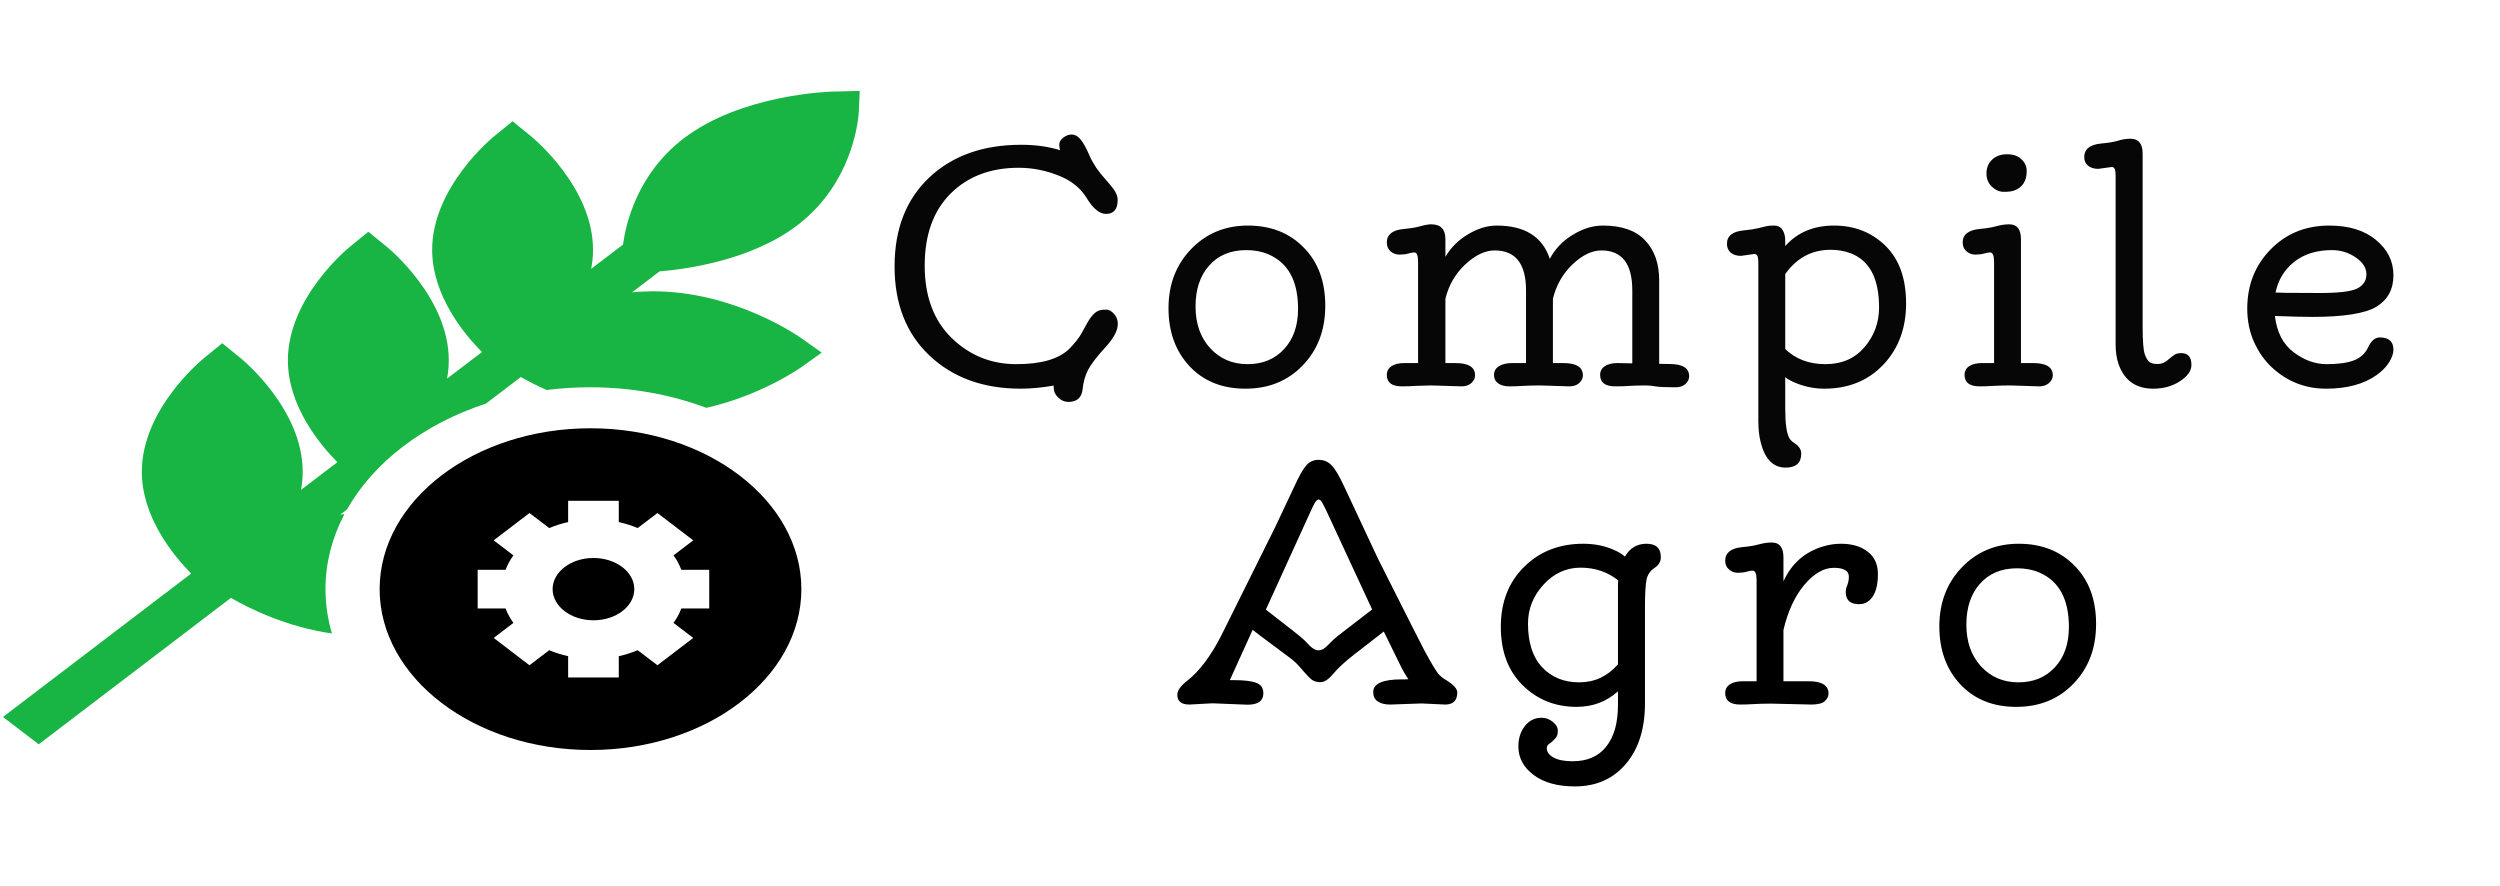 <svg width="110" height="39" viewBox="0 0 110 39" fill="none" xmlns="http://www.w3.org/2000/svg">
<g style="mix-blend-mode:darken" filter="url(#filter0_d)">
<path d="M45.361 15.966C44.836 16.057 44.353 16.102 43.911 16.102C42.266 16.102 40.928 15.617 39.899 14.646C38.873 13.676 38.361 12.368 38.361 10.723C38.361 9.077 38.869 7.774 39.885 6.812C40.906 5.851 42.255 5.37 43.932 5.37C44.561 5.37 45.133 5.45 45.648 5.609C45.62 5.541 45.607 5.457 45.607 5.356C45.607 5.252 45.663 5.154 45.778 5.062C45.896 4.967 46.021 4.919 46.153 4.919C46.29 4.919 46.416 4.985 46.529 5.117C46.648 5.245 46.785 5.489 46.94 5.849C47.099 6.209 47.325 6.546 47.616 6.86L47.862 7.147C48.072 7.389 48.177 7.605 48.177 7.797C48.177 8.207 48.006 8.412 47.664 8.412C47.382 8.412 47.101 8.184 46.823 7.729C46.55 7.273 46.128 6.936 45.559 6.717C44.994 6.493 44.415 6.382 43.822 6.382C42.583 6.382 41.583 6.762 40.821 7.523C40.065 8.28 39.687 9.335 39.687 10.688C39.687 12.037 40.081 13.097 40.869 13.867C41.658 14.637 42.608 15.023 43.72 15.023C44.832 15.023 45.616 14.79 46.071 14.325C46.304 14.079 46.466 13.876 46.557 13.717L46.782 13.313C46.987 12.921 47.193 12.7 47.398 12.65C47.466 12.632 47.559 12.623 47.678 12.623C47.796 12.623 47.91 12.687 48.02 12.815C48.129 12.938 48.184 13.083 48.184 13.252C48.184 13.544 47.997 13.892 47.623 14.298C47.254 14.699 47.003 15.027 46.871 15.282C46.744 15.537 46.666 15.811 46.639 16.102C46.602 16.49 46.393 16.684 46.01 16.684C45.841 16.684 45.691 16.62 45.559 16.492C45.427 16.365 45.361 16.212 45.361 16.034C45.361 16.011 45.361 15.989 45.361 15.966ZM51.604 12.486C51.604 13.238 51.818 13.849 52.246 14.318C52.679 14.788 53.228 15.023 53.894 15.023C54.559 15.023 55.094 14.801 55.5 14.359C55.91 13.917 56.115 13.327 56.115 12.589C56.115 11.363 55.68 10.563 54.81 10.19C54.523 10.066 54.199 10.005 53.839 10.005C53.151 10.005 52.606 10.23 52.205 10.682C51.804 11.128 51.604 11.73 51.604 12.486ZM50.414 12.562C50.414 11.518 50.745 10.652 51.405 9.964C52.071 9.271 52.905 8.925 53.907 8.925C54.914 8.925 55.733 9.246 56.361 9.889C56.995 10.527 57.312 11.381 57.312 12.452C57.312 13.519 56.981 14.394 56.32 15.077C55.664 15.761 54.823 16.102 53.798 16.102C52.777 16.102 51.957 15.772 51.337 15.111C50.722 14.45 50.414 13.601 50.414 12.562ZM63.309 16L61.976 15.959L61.285 15.979C61.108 15.993 60.905 16 60.677 16C60.239 16 60.02 15.831 60.02 15.494C60.02 15.33 60.089 15.203 60.226 15.111C60.362 15.02 60.551 14.975 60.793 14.975H61.395V10.518C61.395 10.244 61.34 10.107 61.23 10.107C61.162 10.107 61.073 10.123 60.964 10.155C60.859 10.187 60.731 10.203 60.581 10.203C60.431 10.203 60.298 10.155 60.185 10.06C60.075 9.964 60.02 9.834 60.02 9.67C60.02 9.319 60.269 9.121 60.766 9.075C61.066 9.048 61.312 9.007 61.504 8.952C61.695 8.897 61.853 8.87 61.976 8.87C62.39 8.87 62.598 9.089 62.598 9.526V10.299C62.839 9.889 63.172 9.558 63.596 9.308C64.024 9.052 64.443 8.925 64.854 8.925C66.089 8.925 66.868 9.412 67.191 10.388C67.419 9.955 67.754 9.604 68.196 9.335C68.638 9.062 69.08 8.925 69.522 8.925C70.361 8.925 70.983 9.144 71.389 9.581C71.799 10.014 72.004 10.597 72.004 11.331V15.009L72.462 15.016C73.036 15.016 73.323 15.196 73.323 15.556C73.323 15.683 73.269 15.797 73.159 15.898C73.05 15.993 72.906 16.041 72.729 16.041C72.287 16.041 71.99 16.027 71.84 16C71.689 15.973 71.537 15.959 71.382 15.959C71.227 15.959 71.099 15.961 70.999 15.966L70.698 15.979C70.534 15.993 70.325 16 70.069 16C69.627 16 69.406 15.831 69.406 15.494C69.406 15.33 69.475 15.203 69.611 15.111C69.753 15.02 69.939 14.975 70.172 14.975L70.821 14.988V11.775C70.821 10.604 70.368 10.019 69.461 10.019C69.046 10.019 68.622 10.224 68.189 10.634C67.761 11.044 67.474 11.547 67.328 12.145V14.975H67.786C68.36 14.975 68.647 15.155 68.647 15.515C68.647 15.642 68.593 15.756 68.483 15.856C68.374 15.952 68.231 16 68.053 16L66.754 15.959C66.562 15.959 66.419 15.961 66.323 15.966L66.022 15.979C65.804 15.993 65.596 16 65.4 16C65.209 16 65.049 15.957 64.922 15.87C64.799 15.784 64.737 15.658 64.737 15.494C64.737 15.33 64.81 15.203 64.956 15.111C65.102 15.02 65.296 14.975 65.537 14.975H66.145V11.775C66.145 10.604 65.685 10.019 64.765 10.019C64.345 10.019 63.915 10.224 63.473 10.634C63.035 11.044 62.743 11.547 62.598 12.145V14.975H63.042C63.616 14.975 63.903 15.155 63.903 15.515C63.903 15.642 63.849 15.756 63.739 15.856C63.63 15.952 63.486 16 63.309 16ZM79.546 9.991C78.721 9.991 78.056 10.347 77.55 11.058V14.359C78.01 14.801 78.6 15.023 79.32 15.023C80.04 15.023 80.612 14.774 81.036 14.277C81.465 13.776 81.679 13.193 81.679 12.527C81.679 11.247 81.255 10.449 80.407 10.135C80.147 10.039 79.86 9.991 79.546 9.991ZM77.55 9.827C78.083 9.226 78.799 8.925 79.696 8.925C80.599 8.925 81.353 9.221 81.959 9.813C82.565 10.406 82.868 11.251 82.868 12.35C82.868 13.443 82.533 14.343 81.863 15.05C81.193 15.752 80.328 16.102 79.266 16.102C78.805 16.102 78.354 16.005 77.912 15.809C77.775 15.749 77.655 15.679 77.55 15.597V16.957C77.55 17.636 77.611 18.078 77.734 18.283C77.784 18.365 77.86 18.438 77.96 18.502C78.156 18.625 78.254 18.778 78.254 18.96C78.254 19.37 78.026 19.575 77.57 19.575C77.014 19.575 76.645 19.192 76.463 18.427C76.399 18.172 76.367 17.873 76.367 17.531V10.572C76.367 10.399 76.351 10.29 76.319 10.244C76.287 10.199 76.242 10.176 76.183 10.176L75.602 10.258C75.419 10.258 75.271 10.212 75.157 10.121C75.043 10.025 74.986 9.893 74.986 9.725C74.986 9.378 75.235 9.182 75.731 9.137C76.009 9.109 76.219 9.077 76.36 9.041L76.695 8.959C76.777 8.936 76.898 8.925 77.058 8.925C77.222 8.925 77.345 8.986 77.427 9.109C77.509 9.232 77.55 9.39 77.55 9.581V9.827ZM88.722 16L87.436 15.959C87.245 15.959 87.102 15.961 87.006 15.966L86.705 15.979C86.477 15.993 86.277 16 86.103 16C85.661 16 85.44 15.831 85.44 15.494C85.44 15.33 85.509 15.203 85.645 15.111C85.787 15.02 85.974 14.975 86.206 14.975H86.739V10.518C86.739 10.244 86.68 10.107 86.561 10.107C86.507 10.107 86.42 10.123 86.302 10.155C86.188 10.187 86.058 10.203 85.912 10.203C85.771 10.203 85.643 10.155 85.529 10.06C85.415 9.964 85.358 9.834 85.358 9.67C85.358 9.324 85.605 9.125 86.097 9.075C86.402 9.048 86.65 9.007 86.842 8.952C87.038 8.897 87.227 8.87 87.409 8.87C87.751 8.87 87.922 9.089 87.922 9.526V14.975H88.462C89.036 14.975 89.323 15.155 89.323 15.515C89.323 15.642 89.266 15.756 89.152 15.856C89.043 15.952 88.899 16 88.722 16ZM88.175 6.525C88.175 6.967 87.988 7.255 87.614 7.387C87.509 7.423 87.361 7.441 87.17 7.441C86.978 7.441 86.803 7.366 86.644 7.216C86.484 7.065 86.404 6.869 86.404 6.628C86.404 6.386 86.486 6.186 86.65 6.026C86.819 5.867 87.038 5.787 87.307 5.787C87.58 5.787 87.792 5.86 87.942 6.006C88.097 6.147 88.175 6.32 88.175 6.525ZM94.978 14.537C95.275 14.537 95.423 14.71 95.423 15.057C95.423 15.316 95.254 15.556 94.917 15.774C94.584 15.993 94.192 16.102 93.741 16.102C92.98 16.102 92.472 15.742 92.217 15.023C92.13 14.776 92.087 14.485 92.087 14.148V6.751C92.087 6.573 92.071 6.462 92.039 6.416C92.012 6.37 91.971 6.348 91.916 6.348L91.321 6.43C91.144 6.43 90.995 6.384 90.877 6.293C90.763 6.202 90.706 6.074 90.706 5.91C90.706 5.564 90.952 5.366 91.444 5.315C91.763 5.288 92.012 5.247 92.189 5.192C92.372 5.133 92.556 5.104 92.743 5.104C93.099 5.104 93.276 5.322 93.276 5.76V13.368C93.276 14.006 93.308 14.414 93.372 14.592C93.436 14.765 93.506 14.879 93.584 14.934C93.661 14.988 93.78 15.016 93.939 15.016C94.103 15.016 94.249 14.959 94.377 14.845C94.509 14.731 94.612 14.651 94.684 14.605C94.757 14.56 94.855 14.537 94.978 14.537ZM99.123 11.871L99.595 11.885C99.75 11.889 100.246 11.892 101.085 11.892C101.923 11.892 102.473 11.823 102.732 11.687C102.992 11.55 103.122 11.342 103.122 11.065C103.122 10.787 102.965 10.54 102.65 10.326C102.336 10.112 101.987 10.005 101.604 10.005C100.934 10.005 100.383 10.176 99.95 10.518C99.517 10.859 99.241 11.31 99.123 11.871ZM103.71 13.847C104.111 13.847 104.311 14.027 104.311 14.387C104.311 14.551 104.248 14.735 104.12 14.94C103.997 15.141 103.815 15.328 103.573 15.501C103.008 15.902 102.267 16.102 101.351 16.102C100.44 16.102 99.649 15.795 98.979 15.18C98.647 14.874 98.38 14.498 98.18 14.052C97.979 13.605 97.879 13.115 97.879 12.582C97.879 11.543 98.221 10.675 98.904 9.978C99.588 9.276 100.449 8.925 101.488 8.925C102.354 8.925 103.04 9.137 103.546 9.561C104.056 9.98 104.311 10.497 104.311 11.112C104.311 11.727 104.063 12.188 103.566 12.493C103.07 12.794 102.126 12.944 100.736 12.944C100.367 12.944 99.82 12.931 99.096 12.903C99.178 13.61 99.451 14.141 99.916 14.496C100.381 14.847 100.866 15.023 101.372 15.023C101.878 15.023 102.277 14.968 102.568 14.858C102.864 14.745 103.076 14.549 103.204 14.271C103.336 13.988 103.505 13.847 103.71 13.847Z" fill="#060606"/>
<path d="M54.698 25.823C55.705 26.598 56.268 27.045 56.386 27.163L56.632 27.416C56.774 27.548 56.892 27.614 56.988 27.614C57.084 27.614 57.168 27.591 57.241 27.546C57.314 27.496 57.4 27.418 57.501 27.314C57.605 27.204 57.722 27.097 57.849 26.992L59.374 25.816L57.507 21.79C57.384 21.521 57.286 21.318 57.213 21.182C57.145 21.045 57.081 20.977 57.022 20.977C56.967 20.977 56.91 21.027 56.851 21.127C56.796 21.223 56.724 21.373 56.632 21.578L54.698 25.823ZM52.346 29.945L51.334 30C50.979 30 50.801 29.856 50.801 29.569C50.801 29.383 50.949 29.175 51.246 28.947C51.774 28.528 52.267 27.876 52.722 26.992L55.101 22.207L55.949 20.409C56.149 19.967 56.32 19.662 56.462 19.493C56.607 19.32 56.792 19.233 57.015 19.233C57.239 19.233 57.425 19.309 57.576 19.459C57.731 19.609 57.915 19.915 58.13 20.375L59.627 23.574C60.907 26.117 61.588 27.464 61.67 27.614L61.923 28.072C62.124 28.423 62.263 28.635 62.34 28.708C62.418 28.781 62.498 28.842 62.58 28.893C62.94 29.107 63.12 29.298 63.12 29.467C63.12 29.822 62.942 30 62.587 30L61.554 29.952L60.167 30C59.934 30 59.752 29.954 59.62 29.863C59.487 29.772 59.421 29.635 59.421 29.453C59.421 29.079 59.836 28.893 60.666 28.893C60.716 28.893 60.766 28.893 60.816 28.893C60.866 28.893 60.916 28.89 60.966 28.886C60.843 28.708 60.716 28.482 60.584 28.209L59.886 26.787L58.601 27.785C58.182 28.109 57.87 28.396 57.665 28.646C57.459 28.893 57.273 29.016 57.104 29.016C56.935 29.016 56.801 28.975 56.701 28.893C56.605 28.811 56.519 28.724 56.441 28.633L56.154 28.305C56.072 28.209 55.962 28.106 55.826 27.997L54.773 27.211C54.559 27.056 54.34 26.89 54.117 26.712L53.112 28.927H53.317C53.764 28.927 54.087 28.968 54.288 29.05C54.488 29.127 54.588 29.278 54.588 29.501C54.588 29.838 54.356 30.007 53.891 30.007L52.346 29.945ZM70.19 28.23V24.736C70.19 24.668 70.195 24.602 70.204 24.538C69.734 24.164 69.183 23.977 68.549 23.977C67.916 23.977 67.371 24.226 66.915 24.723C66.46 25.219 66.232 25.791 66.232 26.439C66.232 27.277 66.439 27.917 66.854 28.359C67.269 28.801 67.813 29.023 68.488 29.023C69.162 29.023 69.73 28.758 70.19 28.23ZM70.498 23.492C70.712 23.114 71.028 22.925 71.448 22.925C71.867 22.925 72.077 23.123 72.077 23.52C72.077 23.711 71.983 23.868 71.796 23.991C71.614 24.11 71.498 24.278 71.448 24.497C71.402 24.711 71.379 25.124 71.379 25.734V29.939C71.379 31.064 71.099 31.955 70.539 32.611C69.978 33.272 69.231 33.602 68.296 33.602C67.531 33.602 66.925 33.434 66.478 33.097C66.031 32.759 65.808 32.342 65.808 31.846C65.808 31.49 65.904 31.189 66.095 30.943C66.287 30.702 66.533 30.581 66.834 30.581C67.011 30.581 67.173 30.64 67.319 30.759C67.469 30.877 67.544 31.005 67.544 31.142C67.544 31.278 67.522 31.376 67.476 31.436C67.43 31.495 67.38 31.549 67.326 31.6C67.276 31.65 67.219 31.695 67.155 31.736C67.091 31.782 67.059 31.841 67.059 31.914C67.059 32.083 67.157 32.222 67.353 32.331C67.554 32.44 67.834 32.495 68.194 32.495C68.846 32.495 69.34 32.279 69.677 31.846C70.019 31.417 70.19 30.811 70.19 30.027V29.419C69.684 29.875 69.078 30.102 68.372 30.102C67.433 30.102 66.642 29.786 65.999 29.152C65.357 28.519 65.036 27.662 65.036 26.582C65.036 25.497 65.377 24.618 66.061 23.943C66.745 23.264 67.613 22.925 68.665 22.925C69.203 22.925 69.689 23.032 70.122 23.246C70.263 23.314 70.388 23.396 70.498 23.492ZM78.696 30L76.925 29.959C76.72 29.959 76.57 29.961 76.474 29.966L76.173 29.98C75.945 29.993 75.745 30 75.572 30C75.13 30 74.909 29.831 74.909 29.494C74.909 29.33 74.977 29.203 75.114 29.111C75.255 29.02 75.442 28.975 75.674 28.975H76.29V24.518C76.29 24.244 76.23 24.107 76.112 24.107C76.057 24.107 75.971 24.123 75.852 24.155C75.738 24.187 75.608 24.203 75.462 24.203C75.321 24.203 75.194 24.155 75.08 24.06C74.966 23.964 74.909 23.834 74.909 23.67C74.909 23.324 75.155 23.125 75.647 23.075C75.952 23.048 76.201 23.007 76.392 22.952C76.588 22.898 76.777 22.87 76.96 22.87C77.301 22.87 77.472 23.089 77.472 23.526V24.579C77.828 23.795 78.411 23.283 79.222 23.041C79.482 22.963 79.742 22.925 80.001 22.925C80.489 22.925 80.881 23.041 81.177 23.273C81.478 23.501 81.628 23.829 81.628 24.258C81.628 24.686 81.553 25.014 81.403 25.242C81.252 25.47 81.052 25.584 80.801 25.584C80.409 25.584 80.213 25.406 80.213 25.051C80.213 24.978 80.22 24.919 80.234 24.873L80.289 24.723C80.33 24.609 80.35 24.492 80.35 24.374C80.35 24.114 80.129 23.984 79.687 23.984C79.245 23.984 78.812 24.235 78.388 24.736C77.969 25.238 77.664 25.898 77.472 26.719V28.975H78.58C79.163 28.975 79.455 29.155 79.455 29.515C79.455 29.642 79.398 29.756 79.284 29.856C79.174 29.952 78.978 30 78.696 30ZM85.52 26.486C85.52 27.238 85.734 27.849 86.162 28.318C86.596 28.788 87.145 29.023 87.81 29.023C88.475 29.023 89.011 28.801 89.416 28.359C89.827 27.917 90.032 27.327 90.032 26.589C90.032 25.363 89.597 24.563 88.726 24.189C88.439 24.066 88.115 24.005 87.755 24.005C87.067 24.005 86.523 24.23 86.121 24.682C85.721 25.128 85.52 25.73 85.52 26.486ZM84.331 26.561C84.331 25.518 84.661 24.652 85.322 23.964C85.987 23.271 86.821 22.925 87.824 22.925C88.831 22.925 89.649 23.246 90.278 23.889C90.911 24.527 91.228 25.381 91.228 26.452C91.228 27.519 90.898 28.394 90.237 29.077C89.581 29.761 88.74 30.102 87.714 30.102C86.694 30.102 85.873 29.772 85.253 29.111C84.638 28.451 84.331 27.601 84.331 26.561Z" fill="black"/>
</g>
<path d="M35.087 9.909C37.629 7.97 37.783 5.031 37.788 4.907L37.828 4L36.639 4.03C36.476 4.034 32.623 4.152 30.082 6.09C28.008 7.672 27.524 9.921 27.413 10.761L26.012 11.829C26.063 11.557 26.093 11.277 26.093 10.991C26.093 8.25 23.478 6.088 23.367 5.997L22.554 5.335L21.741 5.997C21.629 6.088 19.015 8.25 19.015 10.991C19.015 12.995 20.411 14.688 21.206 15.49L19.671 16.659C19.719 16.397 19.746 16.129 19.746 15.854C19.746 13.112 17.131 10.95 17.02 10.86L16.207 10.197L15.394 10.86C15.282 10.95 12.667 13.112 12.667 15.854C12.667 17.844 14.046 19.529 14.844 20.337L13.246 21.554C13.292 21.295 13.319 21.029 13.319 20.757C13.319 18.015 10.704 15.854 10.593 15.763L9.779 15.101L8.967 15.763C8.855 15.854 6.24 18.015 6.24 20.757C6.24 22.744 7.614 24.427 8.412 25.236L0.13 31.547L1.704 32.749L10.16 26.307C11.01 26.798 12.626 27.588 14.605 27.873C14.42 27.245 14.321 26.592 14.321 25.922C14.321 24.757 14.618 23.643 15.155 22.622C15.094 22.628 15.033 22.634 14.973 22.64L15.267 22.417C16.447 20.329 18.647 18.653 21.385 17.756C21.385 17.756 21.385 17.756 21.384 17.756L22.917 16.589C23.216 16.759 23.6 16.959 24.052 17.16C24.674 17.082 25.312 17.04 25.963 17.04C27.798 17.04 29.534 17.366 31.08 17.945C33.494 17.397 35.192 16.203 35.283 16.137L36.152 15.517L35.283 14.897C35.165 14.812 32.331 12.817 28.738 12.817C28.422 12.817 28.113 12.833 27.81 12.861L29.019 11.941C30.161 11.848 33.047 11.466 35.087 9.909V9.909Z" fill="#18B444"/>
<path d="M26.112 24.551C25.121 24.551 24.315 25.166 24.315 25.922C24.315 26.678 25.121 27.293 26.112 27.293C27.103 27.293 27.909 26.678 27.909 25.922C27.909 25.166 27.103 24.551 26.112 24.551V24.551Z" fill="black"/>
<path d="M25.982 18.844C20.866 18.844 16.704 22.019 16.704 25.922C16.704 29.825 20.866 33 25.982 33C31.098 33 35.26 29.825 35.26 25.922C35.26 22.019 31.098 18.844 25.982 18.844ZM30.502 23.775L29.634 24.437C29.779 24.636 29.895 24.849 29.979 25.072H31.206V26.772H29.979C29.895 26.995 29.779 27.208 29.634 27.407L30.502 28.069L28.927 29.271L28.058 28.609C27.797 28.719 27.518 28.808 27.226 28.872V29.808H24.998V28.872C24.706 28.808 24.427 28.719 24.166 28.609L23.297 29.271L21.722 28.069L22.59 27.407C22.445 27.208 22.329 26.995 22.245 26.772H21.017V25.072H22.245C22.329 24.849 22.445 24.636 22.59 24.437L21.722 23.775L23.297 22.573L24.166 23.235C24.427 23.125 24.706 23.036 24.998 22.972V22.035H27.226V22.972C27.518 23.036 27.797 23.125 28.058 23.235L28.927 22.573L30.502 23.775Z" fill="black"/>
<defs>
<filter id="filter0_d" x="38.361" y="4.919" width="66.951" height="29.684" filterUnits="userSpaceOnUse" color-interpolation-filters="sRGB">
<feFlood flood-opacity="0" result="BackgroundImageFix"/>
<feColorMatrix in="SourceAlpha" type="matrix" values="0 0 0 0 0 0 0 0 0 0 0 0 0 0 0 0 0 0 127 0"/>
<feOffset dx="1" dy="1"/>
<feColorMatrix type="matrix" values="0 0 0 0 0 0 0 0 0 0 0 0 0 0 0 0 0 0 0.2 0"/>
<feBlend mode="normal" in2="BackgroundImageFix" result="effect1_dropShadow"/>
<feBlend mode="normal" in="SourceGraphic" in2="effect1_dropShadow" result="shape"/>
</filter>
</defs>
</svg>
